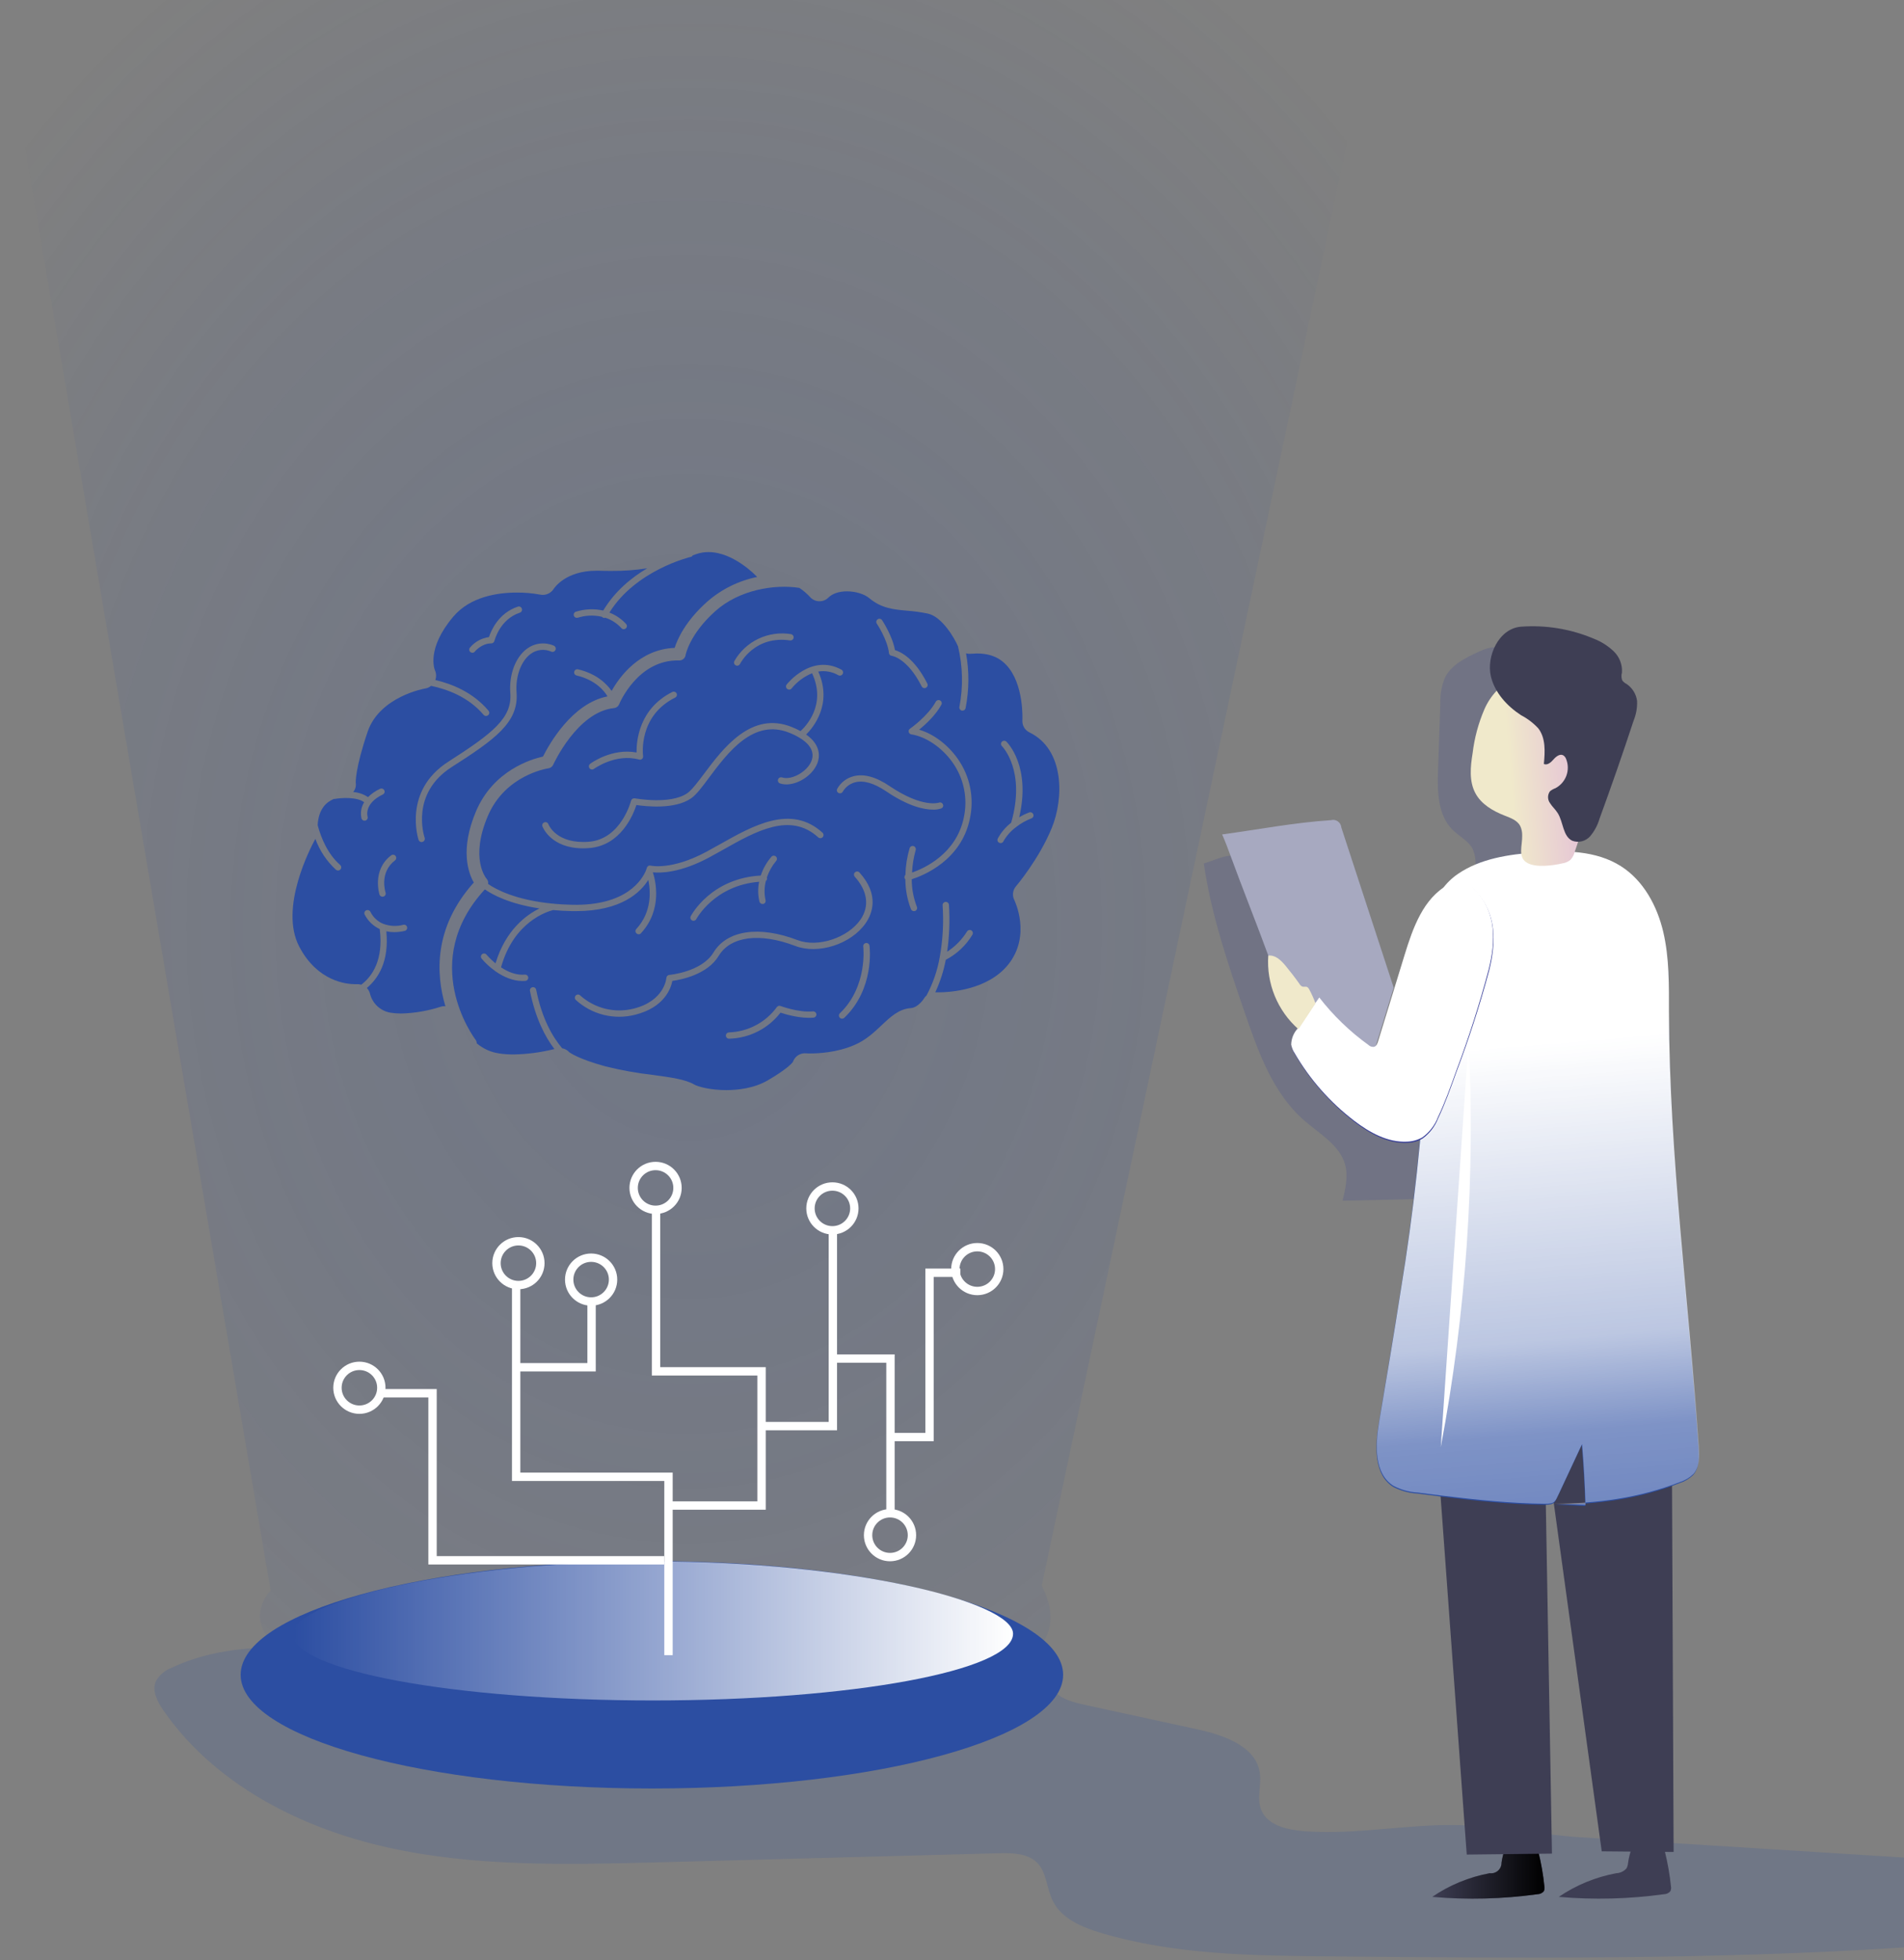 <svg width="683" height="703" viewBox="0 0 683 703" fill="none" xmlns="http://www.w3.org/2000/svg">
<rect x="0" y="0" width="683" height="703" fill="#808080" stroke="none"/>
<path opacity="0.18" d="M373.709 568.631L494 0H0L97.082 570.456C97.082 570.456 57.054 610.068 235.5 612C357.913 613.315 387.5 596.5 373.709 568.631Z" fill="url(#paint0_radial)"/>
<path opacity="0.18" d="M468.388 656.79C462.144 656.357 454.726 654.861 452.416 649.113C450.738 644.933 452.597 640.104 451.893 635.707C450.431 626.265 439.061 622.319 429.605 620.246L389.359 611.489C385.19 610.57 380.715 609.489 377.935 606.281C375.968 603.993 375.174 600.876 373.658 598.317C367.36 587.415 351.767 587.289 339.098 588.388C267.938 594.559 196.427 595.642 125.112 591.632C103.672 590.424 81.131 588.947 61.749 598.065C59.308 598.943 57.256 600.653 55.955 602.894C54.403 606.335 56.443 610.264 58.59 613.381C76.746 639.653 107.408 655.51 138.864 662.538C170.321 669.565 202.968 668.736 235.218 667.943L358.246 664.646C363.119 664.502 368.587 664.646 372.016 668.016C375.445 671.385 375.445 677.332 377.701 681.836C380.841 688.125 388.114 691.188 394.936 693.225C421.267 701.081 449.24 701.387 476.762 701.64C545.594 702.27 614.516 702.883 683.222 698.414C693.437 697.747 706.304 694.684 707.838 684.701C708.777 678.557 704.229 672.61 698.688 669.745C693.148 666.88 686.579 666.43 680.28 666.033L566.709 658.916C552.271 658.015 537.689 654.916 523.504 654.591C505.132 654.087 487.049 658.087 468.388 656.79Z" fill="#2C4EA2"/>
<path d="M553.995 676.485C554.116 677.091 554.046 677.721 553.796 678.287C553.512 678.617 553.161 678.883 552.766 679.066C552.37 679.25 551.94 679.346 551.504 679.35C538.995 681.082 526.33 681.402 513.75 680.305C519.966 676.074 526.998 673.184 534.395 671.818C534.928 671.888 535.47 671.842 535.984 671.684C536.498 671.526 536.971 671.259 537.372 670.902C537.773 670.544 538.092 670.104 538.307 669.612C538.522 669.121 538.628 668.588 538.619 668.052C538.893 666.156 539.371 664.295 540.044 662.502C540.161 662.073 540.415 661.693 540.766 661.421C541.141 661.259 541.553 661.203 541.957 661.258L548.49 661.601C551.089 661.763 551.197 661.601 551.847 664.177C552.856 668.223 553.574 672.336 553.995 676.485Z" fill="#3E3E54"/>
<path d="M599.401 676.485C599.525 677.093 599.449 677.725 599.185 678.286C598.901 678.617 598.55 678.883 598.154 679.066C597.759 679.25 597.329 679.346 596.893 679.35C584.39 681.082 571.731 681.402 559.156 680.305C565.373 676.074 572.404 673.184 579.802 671.818C580.511 671.791 581.206 671.617 581.843 671.307C582.48 670.996 583.045 670.557 583.502 670.016C583.797 669.405 583.974 668.745 584.025 668.07C584.291 666.172 584.769 664.311 585.451 662.52C585.562 662.088 585.816 661.707 586.173 661.438C586.541 661.276 586.947 661.219 587.346 661.276L593.879 661.619C596.496 661.781 596.586 661.619 597.254 664.195C598.253 668.237 598.971 672.344 599.401 676.485Z" fill="#3E3E54"/>
<path d="M553.995 676.485C554.116 677.091 554.046 677.721 553.796 678.287C553.512 678.617 553.161 678.883 552.766 679.066C552.37 679.25 551.94 679.346 551.504 679.35C538.995 681.082 526.33 681.402 513.75 680.305C519.966 676.074 526.998 673.184 534.395 671.818C534.928 671.888 535.47 671.842 535.984 671.684C536.498 671.526 536.971 671.259 537.372 670.902C537.773 670.544 538.092 670.104 538.307 669.612C538.522 669.121 538.628 668.588 538.619 668.052C538.893 666.156 539.371 664.295 540.044 662.502C540.161 662.073 540.415 661.693 540.766 661.421C541.141 661.259 541.553 661.203 541.957 661.258L548.49 661.601C551.089 661.763 551.197 661.601 551.847 664.177C552.856 668.223 553.574 672.336 553.995 676.485Z" fill="url(#paint1_linear)"/>
<path d="M599.401 676.485C599.525 677.093 599.449 677.725 599.185 678.286C598.901 678.617 598.55 678.883 598.154 679.066C597.759 679.25 597.329 679.346 596.893 679.35C584.39 681.082 571.731 681.402 559.156 680.305C565.373 676.074 572.404 673.184 579.802 671.818C580.511 671.791 581.206 671.617 581.843 671.307C582.48 670.996 583.045 670.557 583.502 670.016C583.797 669.405 583.974 668.745 584.025 668.07C584.291 666.172 584.769 664.311 585.451 662.52C585.562 662.088 585.816 661.707 586.173 661.438C586.541 661.276 586.947 661.219 587.346 661.276L593.879 661.619C596.496 661.781 596.586 661.619 597.254 664.195C598.253 668.237 598.971 672.344 599.401 676.485Z" fill="url(#paint2_linear)"/>
<path d="M510.88 455.983L526.148 665.132L556.72 664.79L554.085 515.23L574.569 663.961L600.358 664.195L599.383 440.756C599.383 440.756 570.959 388.158 510.88 455.983Z" fill="#3E3E54"/>
<path opacity="0.18" d="M431.833 309.684C434.486 328.136 440.586 345.921 446.65 363.562C451.469 377.545 456.72 392.212 467.91 401.907C473.414 406.7 480.543 410.646 482.528 417.674C483.683 421.89 482.636 426.377 481.607 430.629L519.128 429.782C520.304 429.866 521.481 429.636 522.539 429.116C523.675 428.261 524.479 427.038 524.812 425.656C527.718 417.385 527.538 408.412 527.989 399.654C529.072 378.031 534.684 355.759 549.357 339.902C551.37 338.064 553.017 335.864 554.211 333.415C554.973 330.938 555.206 328.33 554.897 325.757C553.766 302.008 553.513 278.246 554.139 254.473C554.268 253.07 554.121 251.656 553.706 250.31C553.217 249.266 552.559 248.31 551.757 247.481L540.929 234.868C540.316 234.057 539.565 233.362 538.709 232.814C536.236 231.372 533.096 232.543 530.479 233.733C525.697 235.913 520.553 238.436 518.279 243.157C517.111 246.075 516.564 249.205 516.673 252.346L515.861 276.168C515.59 283.772 515.699 292.295 521.095 297.647C523.495 299.989 526.78 301.557 528.314 304.53C529.294 306.914 529.563 309.53 529.09 312.062C528.585 316.57 527.574 321.007 526.076 325.289C524.465 329.683 522.597 333.979 520.481 338.154L498.824 383.203C498.301 384.248 497.471 385.491 496.316 385.275C495.637 385.054 495.073 384.575 494.746 383.941C480.019 362.318 471.988 336.352 455.331 316.135C452.732 312.981 449.104 308.639 445.026 307.323C440.496 305.81 436.417 308.35 431.833 309.684Z" fill="#313896"/>
<path d="M454.97 342.731C451.072 332.046 445.459 317.991 441.561 307.305C440.568 304.602 439.575 301.9 438.402 299.269C451.595 297.467 464.12 295.034 477.402 294.151C477.824 294.033 478.266 294.009 478.698 294.081C479.129 294.154 479.539 294.321 479.898 294.571C480.257 294.821 480.556 295.147 480.774 295.527C480.991 295.906 481.122 296.328 481.156 296.764L499.943 354.21L489.296 388.879L454.97 342.731Z" fill="#A7A9C0"/>
<path d="M557.532 539.61C572.98 539.61 588.212 537.538 602.56 531.88C604.346 531.309 605.976 530.335 607.324 529.033C609.616 526.492 609.526 522.654 609.291 519.248C605.772 467.263 598.734 415.457 598.571 363.363C598.571 353.741 598.734 344.011 596.55 334.641C594.366 325.271 589.457 316.135 581.318 310.981C572.457 305.359 561.25 305.269 550.782 306.044C541.055 306.783 530.93 308.278 522.899 313.774C504.491 326.388 512.414 359.669 511.584 378.644C510.07 406.991 506.997 435.234 502.38 463.244C499.925 479.029 497.236 494.778 494.601 510.527C493.23 518.69 492.797 528.907 499.781 533.267C502.443 534.659 505.372 535.47 508.371 535.646C520.499 537.214 532.663 538.727 544.881 539.376C547.931 539.538 550.981 539.646 554.031 539.682C557.785 539.682 557.64 539.015 559.265 535.682C561.984 529.88 564.697 524.071 567.404 518.257C568.017 525.465 568.439 532.751 568.667 540.115" fill="#2C4EA2"/>
<path d="M557.55 539.268C573.016 539.268 588.23 537.195 602.668 531.519C604.449 530.949 606.073 529.974 607.414 528.672C609.706 526.132 609.634 522.312 609.4 518.888C605.88 466.902 598.842 415.097 598.68 363.003C598.68 353.381 598.842 343.65 596.658 334.298C594.475 324.946 589.548 315.774 581.426 310.639C572.565 305.017 561.358 304.909 550.873 305.702C541.145 306.44 531.021 307.936 523.008 313.414C504.6 325.937 512.522 359.309 511.692 378.283C510.172 406.631 507.093 434.874 502.47 462.884C500.034 478.669 497.345 494.418 494.692 510.185C493.338 518.347 492.887 528.546 499.889 532.907C502.543 534.304 505.466 535.116 508.462 535.285C520.607 536.853 532.753 538.367 544.989 539.015C548.039 539.178 551.089 539.286 554.139 539.322C557.893 539.322 557.748 538.673 559.373 535.339C562.08 529.513 564.793 523.699 567.512 517.897C568.126 525.177 568.541 532.462 568.757 539.754" fill="url(#paint3_linear)"/>
<path d="M522.412 384.554C520.409 390.158 518.406 395.762 515.861 401.132C514.737 404.021 512.8 406.524 510.284 408.34C508.631 409.278 506.772 409.798 504.87 409.853C497.94 410.232 491.425 406.592 485.921 402.393C477.294 395.803 470.047 387.588 464.589 378.211C463.942 377.258 463.511 376.176 463.325 375.04C463.361 372.966 464.135 370.973 465.509 369.418L473.378 358.138C478.417 364.624 484.354 370.364 491.01 375.184C491.283 375.445 491.611 375.641 491.971 375.756C492.33 375.872 492.711 375.904 493.085 375.851C493.843 375.616 494.186 374.752 494.421 374.049L503.95 343.002C506.964 333.253 510.717 322.532 519.705 317.666C520.805 317.016 522.04 316.627 523.314 316.531C524.452 316.613 525.56 316.923 526.575 317.443C527.589 317.964 528.487 318.683 529.216 319.558C537.012 327.523 536.651 338.082 534.197 348.029C530.882 360.393 526.949 372.583 522.412 384.554Z" fill="#313896"/>
<path d="M522.358 384.14C520.355 389.744 518.351 395.348 515.807 400.717C514.683 403.607 512.746 406.11 510.23 407.925C508.547 408.875 506.658 409.4 504.726 409.457C497.814 409.817 491.299 406.177 485.794 401.979C477.164 395.393 469.916 387.176 464.462 377.797C463.821 376.846 463.385 375.772 463.181 374.643C463.219 372.562 464 370.562 465.383 369.003L473.251 357.741C478.282 364.231 484.22 369.965 490.884 374.77C491.151 375.033 491.476 375.23 491.833 375.345C492.191 375.461 492.57 375.492 492.941 375.436C493.717 375.202 494.06 374.337 494.294 373.634L503.823 342.587C506.819 332.821 510.573 322.099 519.579 317.252C520.671 316.585 521.91 316.196 523.188 316.117C524.325 316.191 525.435 316.496 526.45 317.014C527.464 317.531 528.363 318.25 529.089 319.126C536.886 327.091 536.525 337.65 534.052 347.596C530.771 359.966 526.868 372.162 522.358 384.14Z" fill="url(#paint4_linear)"/>
<path d="M546.036 299.629C546.07 298.455 545.829 297.289 545.332 296.223C544.267 294.187 541.867 293.34 539.737 292.511C535.55 290.872 531.381 288.457 529.27 284.511C526.942 280.204 527.465 274.961 528.259 270.095C528.905 264.696 530.321 259.417 532.464 254.419C534.641 249.383 538.544 245.288 543.473 242.868C549.573 240.165 556.774 241.175 562.91 243.751C565.256 244.619 567.386 245.984 569.154 247.752C572.764 251.662 573.07 257.482 572.89 262.78C572.409 277.408 569.688 291.877 564.823 305.684C564.558 306.701 564.044 307.636 563.325 308.404C562.541 309.043 561.6 309.459 560.6 309.612C557.225 310.405 550.981 311.306 547.786 309.432C544.339 307.431 546.144 303.251 546.036 299.629Z" fill="url(#paint5_linear)"/>
<path d="M534.81 242.58C536.2 248.436 540.604 253.229 545.639 256.509C547.941 257.711 550.023 259.295 551.793 261.194C554.518 264.69 554.229 269.591 553.814 274.006C555.059 274.564 556.377 273.411 557.279 272.366C558.182 271.321 559.589 270.222 560.78 270.906C561.233 271.207 561.581 271.642 561.773 272.15C562.565 274.067 562.611 276.21 561.904 278.16C561.196 280.11 559.785 281.725 557.947 282.691C557.24 282.945 556.581 283.317 555.998 283.79C555.554 284.404 555.316 285.142 555.316 285.898C555.316 286.655 555.554 287.393 555.998 288.007C556.792 289.304 557.983 290.313 558.777 291.611C560.835 294.854 560.582 299.863 563.975 301.521C565.085 301.938 566.296 302.007 567.446 301.721C568.597 301.435 569.633 300.806 570.418 299.917C571.94 298.108 573.071 296.004 573.738 293.737C578.021 282.048 582.106 270.3 585.992 258.491C586.907 256.258 587.338 253.857 587.256 251.446C587.102 250.205 586.683 249.013 586.026 247.949C585.368 246.886 584.489 245.976 583.448 245.283C582.841 244.977 582.316 244.533 581.914 243.986C581.594 243.093 581.563 242.122 581.823 241.211C581.917 239.801 581.701 238.389 581.189 237.072C580.678 235.755 579.884 234.566 578.864 233.588C576.808 231.628 574.385 230.091 571.735 229.066C563.503 225.578 554.557 224.102 545.639 224.759C537.626 225.354 533.114 235.408 534.81 242.58Z" fill="#3E3E54"/>
<path d="M526.816 373.004C529.282 421.879 525.932 470.873 516.835 518.96L526.816 373.004Z" fill="white"/>
<path d="M519.561 467.749C520.111 472.059 519.86 476.432 518.821 480.651C517.764 484.894 515.198 488.608 511.602 491.102C509.472 492.472 506.494 493.192 504.383 491.661C503.093 490.436 502.259 488.809 502.019 487.048C501.135 483.619 500.74 480.082 500.846 476.543C501.008 473.858 502.073 466.758 505.321 466.037C506.191 466.105 507.05 466.268 507.884 466.524C509.165 466.686 510.465 466.794 511.746 466.938L519.561 467.749Z" fill="url(#paint6_linear)"/>
<path d="M465.78 369.13C462.066 365.855 459.158 361.77 457.28 357.192C455.402 352.614 454.606 347.666 454.952 342.731C457.424 342.389 459.536 344.407 461.124 346.335C462.712 348.263 464.553 350.606 466.123 352.84C466.352 353.278 466.72 353.626 467.17 353.831C467.765 354.029 468.487 353.723 468.974 354.029C469.263 354.225 469.489 354.501 469.624 354.822C470.514 356.442 471.274 358.129 471.898 359.868" fill="url(#paint7_linear)"/>
<g clip-path="url(#clip0)">
<path d="M377.309 296.896C381.605 286.396 381.959 268.829 369.291 262.678C368.483 262.288 367.809 261.668 367.357 260.896C366.905 260.124 366.694 259.235 366.751 258.343C366.751 258.23 367.429 245.284 360.955 238.474C357.941 235.271 353.826 233.973 348.196 234.476C347.638 234.526 347.076 234.473 346.538 234.318C347.705 240.81 347.651 247.461 346.38 253.933C346.336 254.194 346.201 254.431 345.998 254.601C345.795 254.772 345.537 254.864 345.272 254.863C345.204 254.863 345.129 254.863 345.046 254.863C344.747 254.8 344.486 254.621 344.319 254.367C344.152 254.112 344.094 253.802 344.156 253.505C345.543 246.329 345.373 238.941 343.659 231.836V231.791C343.659 231.791 343.614 231.746 343.614 231.723C342.476 229.053 337.999 221.162 332.821 220.06C330.336 219.544 327.818 219.196 325.285 219.017C320.582 218.589 316.158 218.162 311.87 214.562C310.091 213.061 306.941 212.079 303.828 212.079C300.987 212.079 298.628 212.874 297.196 214.291C296.754 214.74 296.222 215.092 295.634 215.323C295.047 215.555 294.417 215.661 293.786 215.636C293.155 215.61 292.536 215.454 291.969 215.176C291.403 214.897 290.901 214.504 290.496 214.021C289.372 212.816 288.107 211.749 286.728 210.841C277.76 209.461 265.159 211.516 256.582 219.197C247.289 227.515 245.933 234.903 245.933 234.948C245.853 235.486 245.58 235.977 245.164 236.33C244.748 236.683 244.218 236.874 243.672 236.869C228.757 236.418 222.17 252.402 222.102 252.56C221.949 252.939 221.694 253.269 221.366 253.515C221.038 253.76 220.649 253.913 220.241 253.955C207.067 255.313 198.528 274.072 198.46 274.252C198.3 274.601 198.053 274.904 197.744 275.134C197.434 275.363 197.071 275.511 196.689 275.565C196.079 275.655 181.202 278.025 174.984 292.689C168.51 307.952 174.328 314.913 174.577 315.191C174.796 315.44 174.956 315.736 175.045 316.055C175.134 316.374 175.149 316.71 175.09 317.036C177.833 318.933 184.887 322.796 198.227 324.086C198.442 324.041 198.666 324.065 198.867 324.154C200.877 324.334 203.032 324.446 205.334 324.491C224.929 324.919 230.43 315.266 231.711 312.198C231.841 311.896 231.949 311.585 232.036 311.268C232.112 310.977 232.298 310.727 232.556 310.57C232.824 310.422 233.14 310.382 233.437 310.458C233.505 310.458 240.823 312.22 253.311 305.53C254.947 304.652 256.582 303.722 258.263 302.792C270.231 296.041 283.804 288.398 295.048 298.637C295.268 298.842 295.399 299.125 295.412 299.425C295.424 299.726 295.318 300.019 295.116 300.242C295.016 300.353 294.894 300.443 294.758 300.507C294.622 300.57 294.474 300.606 294.324 300.613C294.174 300.619 294.024 300.595 293.883 300.543C293.742 300.491 293.613 300.412 293.503 300.309C283.487 291.181 271.225 298.059 259.37 304.765C257.69 305.71 256.032 306.632 254.396 307.517C244.026 313.075 236.957 313.15 234.191 312.85C235.118 315.678 237.778 326.187 229.94 334.685C229.841 334.799 229.72 334.891 229.584 334.957C229.448 335.022 229.3 335.059 229.149 335.066C228.998 335.072 228.847 335.047 228.706 334.994C228.564 334.94 228.436 334.858 228.328 334.752C228.216 334.655 228.125 334.536 228.061 334.402C227.996 334.269 227.96 334.123 227.953 333.976C227.947 333.828 227.971 333.68 228.024 333.541C228.076 333.403 228.157 333.277 228.26 333.17C233.942 327.019 233.369 319.451 232.556 315.566C229.805 319.999 222.924 326.772 206.577 326.772C206.17 326.772 205.756 326.772 205.326 326.772C202.877 326.727 200.563 326.592 198.423 326.389C196.312 326.907 184.277 330.567 179.732 346.934C182.144 348.539 185.166 349.851 188.346 349.536C188.634 349.531 188.913 349.635 189.127 349.826C189.341 350.017 189.474 350.282 189.5 350.567C189.525 350.852 189.442 351.136 189.266 351.363C189.089 351.589 188.834 351.74 188.55 351.786C188.158 351.824 187.796 351.824 187.412 351.824C183.779 351.824 180.463 350.226 177.916 348.464C177.769 348.416 177.641 348.321 177.554 348.194C177.554 348.194 177.509 348.194 177.486 348.149C175.749 346.905 174.172 345.454 172.791 343.828C172.692 343.715 172.617 343.582 172.57 343.439C172.523 343.296 172.505 343.145 172.518 342.995C172.531 342.845 172.574 342.699 172.644 342.566C172.715 342.433 172.811 342.315 172.928 342.22C173.045 342.125 173.18 342.054 173.325 342.011C173.47 341.969 173.622 341.955 173.773 341.973C173.923 341.99 174.068 342.037 174.2 342.11C174.332 342.184 174.447 342.284 174.539 342.403C175.517 343.529 176.594 344.566 177.758 345.501C181.33 333.635 188.663 328.189 193.524 325.812C182.709 324.169 176.672 320.891 173.929 318.971C150.091 344.893 169.709 371.716 170.568 372.871C170.861 373.255 171.022 373.723 171.027 374.206C172.237 375.21 173.581 376.041 175.022 376.674C177.283 377.694 180.403 378.174 184.239 378.174C189.179 378.084 194.092 377.432 198.882 376.231C195.551 371.888 192.1 365.288 190.125 355.484C190.083 355.335 190.072 355.178 190.093 355.024C190.114 354.87 190.167 354.722 190.248 354.589C190.329 354.456 190.437 354.341 190.564 354.251C190.692 354.162 190.837 354.099 190.99 354.068C191.143 354.036 191.301 354.036 191.454 354.068C191.607 354.1 191.751 354.163 191.879 354.253C192.006 354.343 192.114 354.458 192.194 354.591C192.275 354.724 192.327 354.873 192.348 355.027C194.413 365.363 198.227 371.918 201.656 375.954C202.658 376.141 203.569 376.652 204.248 377.409C204.294 377.409 207.263 379.757 217.189 382.449C222.785 383.84 228.467 384.865 234.198 385.517C240.695 386.402 245.82 387.1 248.978 388.93C250.432 389.785 255.007 390.963 260.516 390.963C264.578 390.963 270.464 390.355 275.461 387.437C282.108 383.552 283.992 381.437 284.422 380.882C284.668 380.151 285.09 379.492 285.65 378.961C286.11 378.54 286.651 378.216 287.241 378.01C287.83 377.803 288.456 377.719 289.079 377.761C289.623 377.814 290.169 377.832 290.715 377.814C293.398 377.814 300.301 377.521 306.609 374.739C310.679 372.976 313.626 370.171 316.241 367.71C319.421 364.71 322.436 361.852 326.687 361.56C329.415 361.357 331.412 358.17 331.435 358.132C331.665 357.723 331.972 357.361 332.339 357.067C334.682 352.699 336.301 347.983 337.132 343.101C338.215 337.016 338.549 330.822 338.127 324.657C338.113 324.357 338.216 324.064 338.416 323.839C338.616 323.615 338.897 323.478 339.197 323.456C339.347 323.446 339.497 323.466 339.639 323.514C339.781 323.562 339.912 323.638 340.024 323.737C340.137 323.837 340.228 323.957 340.293 324.092C340.358 324.226 340.395 324.372 340.403 324.521C340.775 330.134 340.561 335.77 339.762 341.338C342.649 339.463 345.086 336.979 346.9 334.062C347.055 333.809 347.306 333.627 347.597 333.557C347.887 333.488 348.193 333.536 348.448 333.691C348.703 333.846 348.886 334.096 348.956 334.385C349.026 334.674 348.977 334.979 348.821 335.232C346.53 339.052 343.223 342.167 339.265 344.233C338.501 348.262 337.235 352.18 335.497 355.897H335.587C335.632 355.897 335.994 355.897 336.567 355.897C340.584 355.897 354.3 355.147 361.701 345.891C370.037 335.442 363.925 322.946 363.857 322.811C363.455 322.02 363.297 321.127 363.403 320.247C363.509 319.366 363.874 318.536 364.452 317.861C364.497 317.823 372.742 308.11 377.309 296.896ZM314.839 222.115C314.961 222.029 315.098 221.968 315.243 221.936C315.389 221.905 315.539 221.902 315.685 221.93C315.832 221.957 315.971 222.013 316.095 222.095C316.219 222.177 316.325 222.283 316.407 222.407C316.565 222.655 320.175 228.123 321.034 233.163C323.062 233.756 328.081 236.081 332.64 245.164C332.709 245.295 332.75 245.438 332.762 245.585C332.774 245.731 332.756 245.879 332.71 246.019C332.663 246.159 332.589 246.288 332.492 246.399C332.395 246.51 332.276 246.6 332.143 246.664C331.991 246.751 331.82 246.797 331.646 246.799C331.433 246.8 331.224 246.742 331.043 246.63C330.861 246.519 330.715 246.359 330.621 246.169C325.466 235.931 319.949 235.233 319.904 235.203C319.643 235.185 319.397 235.076 319.21 234.895C319.022 234.713 318.905 234.472 318.879 234.213C318.404 229.51 314.568 223.712 314.523 223.66C314.441 223.538 314.384 223.401 314.356 223.257C314.327 223.113 314.328 222.965 314.357 222.822C314.387 222.678 314.445 222.542 314.527 222.42C314.61 222.299 314.716 222.195 314.839 222.115ZM263.41 237.116C265.401 233.617 268.425 230.813 272.072 229.082C275.718 227.351 279.811 226.778 283.796 227.44C284.081 227.502 284.331 227.668 284.496 227.907C284.661 228.145 284.729 228.437 284.686 228.723C284.643 229.01 284.492 229.269 284.264 229.449C284.035 229.628 283.747 229.715 283.457 229.69C270.856 227.815 265.656 237.694 265.452 238.121C265.356 238.31 265.209 238.469 265.029 238.581C264.848 238.693 264.64 238.755 264.427 238.759C264.252 238.757 264.08 238.708 263.93 238.616C263.797 238.553 263.677 238.464 263.579 238.354C263.481 238.245 263.405 238.117 263.357 237.978C263.308 237.839 263.288 237.692 263.297 237.545C263.306 237.399 263.345 237.255 263.41 237.124V237.116ZM211.702 273.929C212.041 273.674 219.487 268.236 228.343 269.879C228.282 265.656 229.255 254.128 241.2 248.165C241.47 248.04 241.779 248.025 242.061 248.123C242.342 248.221 242.574 248.424 242.707 248.69C242.837 248.957 242.856 249.265 242.758 249.546C242.661 249.828 242.455 250.059 242.187 250.19C228.968 256.768 230.604 270.577 230.694 271.192C230.712 271.376 230.687 271.562 230.62 271.736C230.554 271.909 230.447 272.064 230.31 272.189C230.168 272.312 229.998 272.397 229.815 272.436C229.632 272.476 229.442 272.468 229.262 272.414C220.791 270.089 213.141 275.715 213.051 275.76C212.856 275.913 212.613 275.993 212.365 275.985C212.128 275.982 211.898 275.906 211.707 275.767C211.515 275.628 211.372 275.433 211.298 275.209C211.223 274.985 211.22 274.744 211.29 274.518C211.36 274.293 211.499 274.095 211.687 273.952L211.702 273.929ZM289.177 263.428C294.747 267.359 293.971 271.739 293.225 273.682C291.25 278.842 284.301 282.57 279.712 280.943C279.449 280.826 279.24 280.616 279.125 280.353C279.011 280.09 279.001 279.795 279.096 279.524C279.19 279.254 279.384 279.03 279.638 278.895C279.891 278.76 280.187 278.725 280.465 278.797C283.826 279.99 289.599 276.802 291.092 272.894C292.275 269.819 290.73 266.954 286.781 264.584C285.638 263.895 284.438 263.305 283.193 262.821C270.298 257.57 261.096 269.887 254.396 278.842C251.834 282.293 249.792 285.03 247.885 286.343C242.021 290.386 231.644 289.216 228.29 288.713C227.182 292.171 222.683 303.25 211.423 304.15C210.624 304.217 209.878 304.247 209.162 304.247C197.692 304.247 194.715 296.746 194.579 296.379C194.477 296.096 194.492 295.785 194.621 295.514C194.75 295.242 194.981 295.033 195.265 294.931C195.403 294.877 195.55 294.852 195.698 294.855C195.846 294.859 195.992 294.893 196.127 294.953C196.262 295.014 196.383 295.101 196.484 295.21C196.584 295.318 196.662 295.445 196.712 295.584C196.825 295.884 199.666 302.792 211.227 301.892C222.788 300.992 226.345 287.318 226.368 287.183C226.438 286.9 226.613 286.654 226.858 286.494C227.102 286.334 227.398 286.272 227.687 286.321C227.823 286.321 240.446 288.691 246.528 284.49C248.118 283.403 250.161 280.673 252.557 277.507C259.303 268.506 269.477 254.863 284.03 260.743C285.104 261.168 286.151 261.656 287.165 262.206C288.733 260.803 296.661 252.942 291.303 241.459C288.447 242.631 285.931 244.495 283.985 246.882C283.882 247.025 283.746 247.141 283.589 247.221C283.431 247.3 283.257 247.341 283.08 247.339C282.832 247.328 282.593 247.241 282.395 247.092C282.276 247.001 282.177 246.888 282.103 246.758C282.028 246.629 281.98 246.487 281.962 246.339C281.943 246.191 281.953 246.041 281.993 245.898C282.032 245.754 282.099 245.619 282.191 245.502C282.259 245.397 291.001 234.251 301.839 240.169C302.105 240.316 302.301 240.562 302.384 240.853C302.468 241.145 302.431 241.457 302.283 241.721C302.135 241.986 301.888 242.181 301.595 242.264C301.303 242.347 300.989 242.311 300.723 242.164C298.55 240.909 296.005 240.445 293.526 240.851C298.764 252.492 291.657 261.006 289.177 263.428ZM247.764 328.624C248.058 328.062 255.075 315.003 272.899 314.006C273.72 311.527 275.023 309.233 276.735 307.255C276.835 307.144 276.957 307.054 277.093 306.99C277.229 306.926 277.377 306.89 277.527 306.884C277.677 306.878 277.827 306.901 277.968 306.954C278.109 307.006 278.238 307.085 278.347 307.187C278.563 307.391 278.69 307.67 278.703 307.965C278.715 308.26 278.612 308.549 278.415 308.77C276.949 310.52 275.824 312.527 275.099 314.688C275.143 314.798 275.166 314.915 275.167 315.033C275.173 315.206 275.137 315.378 275.062 315.535C274.987 315.692 274.876 315.828 274.737 315.933C274.141 318.196 274.102 320.568 274.624 322.849C274.659 322.993 274.665 323.143 274.641 323.289C274.617 323.436 274.565 323.576 274.486 323.702C274.408 323.829 274.305 323.938 274.184 324.025C274.063 324.111 273.926 324.173 273.78 324.206C273.698 324.218 273.614 324.218 273.532 324.206C273.272 324.21 273.02 324.124 272.818 323.962C272.616 323.801 272.476 323.574 272.424 323.321C271.861 321.001 271.823 318.585 272.311 316.248C256.273 317.516 249.852 329.494 249.784 329.629C249.686 329.815 249.538 329.969 249.357 330.076C249.176 330.184 248.969 330.239 248.759 330.237C248.577 330.236 248.398 330.189 248.239 330.102C247.982 329.966 247.788 329.736 247.699 329.459C247.611 329.183 247.634 328.884 247.764 328.624ZM291.815 364.973C287.18 365.37 281.957 363.84 279.983 363.18C277.821 365.986 275.06 368.279 271.9 369.894C268.739 371.509 265.258 372.405 261.707 372.518H261.338C261.059 372.475 260.807 372.33 260.63 372.112C260.452 371.895 260.362 371.619 260.377 371.339C260.392 371.059 260.511 370.795 260.711 370.597C260.91 370.399 261.177 370.282 261.458 370.268C264.837 370.157 268.146 369.279 271.132 367.701C274.118 366.123 276.702 363.886 278.687 361.162C278.837 360.967 279.047 360.826 279.285 360.761C279.523 360.696 279.776 360.711 280.005 360.802C280.073 360.802 286.389 363.217 291.612 362.722C291.915 362.703 292.214 362.801 292.447 362.995C292.68 363.189 292.829 363.465 292.863 363.765C292.878 364.062 292.777 364.353 292.582 364.578C292.387 364.803 292.112 364.944 291.815 364.973ZM302.871 365.033C302.657 365.235 302.375 365.35 302.08 365.355C301.852 365.357 301.628 365.291 301.438 365.166C301.248 365.04 301.101 364.86 301.015 364.65C300.929 364.44 300.908 364.209 300.955 363.987C301.003 363.765 301.116 363.562 301.281 363.405C311.342 353.759 309.684 339.613 309.662 339.47C309.643 339.324 309.653 339.174 309.692 339.032C309.731 338.889 309.798 338.755 309.889 338.638C309.98 338.521 310.093 338.423 310.222 338.349C310.351 338.276 310.494 338.229 310.641 338.21C310.789 338.189 310.939 338.198 311.082 338.235C311.226 338.273 311.361 338.338 311.479 338.429C311.597 338.519 311.696 338.631 311.769 338.76C311.843 338.889 311.89 339.031 311.908 339.178C311.998 339.815 313.762 354.577 302.871 365.033ZM310.528 331.092C305.351 338.593 293.541 342.433 285.251 339.253C272.582 334.415 262.069 335.765 257.818 342.801C253.733 349.596 244.199 351.381 241.177 351.801C240.703 354.374 238.381 361.312 227.823 363.938C224.112 364.887 220.222 364.898 216.506 363.969C212.79 363.041 209.366 361.201 206.547 358.62C206.44 358.516 206.355 358.391 206.297 358.254C206.239 358.117 206.209 357.97 206.209 357.821C206.209 357.672 206.239 357.525 206.297 357.387C206.355 357.25 206.44 357.126 206.547 357.022C206.649 356.914 206.772 356.828 206.909 356.769C207.046 356.711 207.193 356.68 207.342 356.68C207.491 356.68 207.638 356.711 207.775 356.769C207.912 356.828 208.035 356.914 208.137 357.022C210.692 359.314 213.776 360.944 217.114 361.769C220.453 362.593 223.945 362.585 227.28 361.747C238.449 358.965 239.044 350.804 239.044 350.714C239.063 350.442 239.178 350.186 239.368 349.991C239.559 349.796 239.812 349.675 240.085 349.649C240.198 349.649 251.691 348.591 255.911 341.653C260.75 333.605 272.311 331.902 286.057 337.153C293.3 339.935 304.085 336.403 308.667 329.832C311.975 324.994 311.229 319.504 306.526 314.328C306.368 314.099 306.298 313.819 306.332 313.543C306.366 313.266 306.501 313.012 306.71 312.827C306.92 312.642 307.19 312.541 307.47 312.541C307.75 312.541 308.02 312.643 308.23 312.828C315.616 320.944 312.842 327.762 310.528 331.092ZM306.707 280.582C304.866 281.075 303.293 282.268 302.329 283.905C302.193 284.168 301.959 284.368 301.677 284.46C301.395 284.553 301.088 284.531 300.821 284.4C300.688 284.336 300.57 284.245 300.472 284.135C300.375 284.024 300.301 283.895 300.255 283.755C300.208 283.615 300.19 283.467 300.202 283.32C300.214 283.174 300.256 283.031 300.324 282.9C300.938 281.795 301.772 280.826 302.775 280.052C303.778 279.278 304.929 278.716 306.157 278.4C309.88 277.425 314.244 278.617 319.143 281.948C330.975 289.921 336.725 287.866 336.793 287.866C337.07 287.758 337.379 287.763 337.651 287.881C337.924 287.999 338.138 288.22 338.248 288.496C338.306 288.631 338.336 288.776 338.337 288.923C338.337 289.07 338.307 289.216 338.25 289.351C338.192 289.486 338.107 289.609 338.001 289.71C337.894 289.812 337.768 289.891 337.63 289.943C336.691 290.269 335.699 290.414 334.706 290.371C331.593 290.371 326.008 289.313 317.876 283.793C313.52 280.875 309.775 279.757 306.707 280.582ZM347.902 293.664C344.812 308.583 331.239 314.006 327.056 315.341C327.056 318.715 327.679 322.061 328.895 325.212C328.954 325.351 328.984 325.501 328.984 325.653C328.984 325.804 328.953 325.954 328.895 326.094C328.836 326.233 328.749 326.36 328.641 326.466C328.532 326.572 328.403 326.656 328.262 326.712C328.131 326.756 327.993 326.779 327.855 326.779C327.627 326.784 327.402 326.72 327.211 326.596C327.02 326.471 326.871 326.292 326.785 326.082C325.463 322.663 324.778 319.034 324.765 315.371C324.61 315.234 324.507 315.049 324.471 314.846C324.426 314.657 324.432 314.46 324.488 314.275C324.543 314.089 324.647 313.922 324.787 313.788C324.865 310.541 325.372 307.318 326.295 304.202C326.339 304.06 326.41 303.927 326.506 303.812C326.601 303.698 326.718 303.603 326.851 303.533C326.983 303.463 327.128 303.42 327.277 303.406C327.426 303.393 327.576 303.408 327.719 303.452C328.008 303.544 328.248 303.744 328.389 304.011C328.53 304.278 328.56 304.589 328.473 304.877C327.729 307.506 327.294 310.212 327.177 312.94C331.653 311.388 343.048 306.19 345.731 293.236C346.477 289.825 346.499 286.296 345.795 282.876C345.092 279.456 343.679 276.22 341.647 273.374C337.916 268.124 332.151 264.171 326.905 263.383C326.68 263.344 326.472 263.24 326.306 263.084C326.14 262.928 326.023 262.727 325.971 262.506C325.92 262.286 325.938 262.056 326.023 261.847C326.108 261.637 326.256 261.459 326.445 261.336C326.513 261.291 332.821 256.88 335.685 251.66C335.757 251.529 335.855 251.414 335.972 251.321C336.089 251.228 336.223 251.159 336.367 251.117C336.511 251.076 336.661 251.063 336.81 251.08C336.959 251.096 337.103 251.142 337.234 251.214C337.365 251.285 337.481 251.382 337.574 251.499C337.668 251.615 337.737 251.749 337.779 251.892C337.821 252.035 337.834 252.185 337.817 252.333C337.8 252.481 337.755 252.624 337.682 252.755C335.595 256.573 331.962 259.873 329.716 261.703C334.849 263.203 339.951 267.036 343.523 272.077C345.717 275.176 347.24 278.696 347.994 282.412C348.748 286.128 348.716 289.96 347.902 293.664ZM359.96 301.734C359.87 301.928 359.725 302.091 359.543 302.203C359.361 302.315 359.15 302.371 358.935 302.364C358.763 302.37 358.591 302.332 358.438 302.252C358.303 302.19 358.182 302.101 358.083 301.991C357.983 301.881 357.906 301.752 357.858 301.612C357.809 301.472 357.79 301.323 357.8 301.176C357.81 301.028 357.85 300.884 357.918 300.752C359.105 298.542 360.743 296.603 362.726 295.059C368.107 276.307 359.508 267.696 359.418 267.599C359.309 267.495 359.222 267.371 359.163 267.233C359.104 267.095 359.073 266.946 359.073 266.796C359.073 266.646 359.104 266.498 359.163 266.36C359.222 266.222 359.309 266.097 359.418 265.994C359.631 265.783 359.92 265.664 360.22 265.664C360.521 265.664 360.81 265.783 361.023 265.994C361.392 266.361 369.886 274.859 365.613 293.116C366.738 292.437 367.924 291.862 369.155 291.398C369.297 291.339 369.449 291.31 369.602 291.311C369.756 291.312 369.908 291.344 370.049 291.405C370.189 291.466 370.316 291.554 370.422 291.665C370.527 291.776 370.609 291.908 370.662 292.051C370.715 292.189 370.741 292.336 370.736 292.483C370.732 292.631 370.699 292.776 370.638 292.911C370.577 293.046 370.49 293.167 370.381 293.268C370.273 293.369 370.146 293.447 370.007 293.499C367.999 294.265 366.121 295.333 364.437 296.664C362.599 298.024 361.067 299.751 359.938 301.734H359.96Z" fill="#2C4EA2"/>
<path d="M169.965 316.511C168.013 313.098 164.923 304.72 170.764 290.948C176.981 276.307 190.585 272.264 194.783 271.334C196.893 267.134 205.07 252.29 217.92 249.755C216.857 247.925 213.744 243.904 206.818 242.254C206.674 242.22 206.538 242.157 206.418 242.07C206.298 241.983 206.196 241.874 206.119 241.747C206.042 241.621 205.991 241.481 205.969 241.335C205.946 241.189 205.953 241.04 205.989 240.896C206.02 240.751 206.08 240.614 206.166 240.492C206.252 240.37 206.361 240.267 206.488 240.189C206.615 240.11 206.756 240.058 206.903 240.035C207.051 240.013 207.201 240.02 207.346 240.056C214.204 241.661 217.769 245.457 219.404 247.79C222.291 242.637 229.42 232.871 242.014 232.353C242.994 229.255 245.85 222.79 253.62 215.852C258.726 211.362 264.927 208.284 271.602 206.926L271.308 206.633C271.24 206.543 263.161 198 254.163 198C252.643 197.985 251.132 198.239 249.701 198.75C249.287 198.885 248.88 199.043 248.495 199.178C248.424 199.325 248.318 199.452 248.187 199.55C248.056 199.648 247.903 199.713 247.742 199.74C247.531 199.785 228.049 204.466 218.605 219.699C220.883 220.579 222.926 221.971 224.574 223.765C224.676 223.874 224.755 224.003 224.807 224.143C224.859 224.283 224.882 224.432 224.876 224.581C224.87 224.731 224.834 224.877 224.77 225.012C224.707 225.148 224.617 225.269 224.507 225.37C224.302 225.56 224.032 225.665 223.753 225.663C223.598 225.666 223.444 225.635 223.302 225.573C223.16 225.511 223.034 225.419 222.931 225.302C221.367 223.578 219.381 222.286 217.166 221.552C217.051 221.598 216.928 221.621 216.804 221.62C216.615 221.618 216.429 221.571 216.262 221.485C216.131 221.422 216.02 221.326 215.938 221.207C213.053 220.54 210.04 220.659 207.218 221.552C206.941 221.626 206.646 221.593 206.393 221.46C206.14 221.326 205.946 221.103 205.851 220.834C205.756 220.565 205.766 220.27 205.88 220.008C205.993 219.747 206.202 219.537 206.464 219.422C209.674 218.397 213.1 218.242 216.39 218.972C220.565 212.011 226.556 207.128 232.171 203.813C227.999 204.472 223.779 204.785 219.555 204.751C218.048 204.751 216.45 204.751 214.702 204.683H213.948C202.869 204.683 198.83 210.901 198.641 211.164C198.15 211.96 197.426 212.588 196.567 212.964C195.708 213.341 194.755 213.448 193.833 213.271C191.069 212.759 188.263 212.508 185.452 212.521C178.368 212.521 168.646 214.021 162.609 221.155C152.812 232.721 155.909 240.131 156.045 240.454C156.523 241.542 156.563 242.772 156.158 243.889C162.044 245.254 169.648 248.255 175.233 254.885C175.335 254.999 175.412 255.132 175.46 255.277C175.508 255.421 175.526 255.574 175.512 255.726C175.499 255.878 175.455 256.025 175.382 256.159C175.309 256.293 175.21 256.411 175.09 256.505C174.883 256.689 174.613 256.786 174.336 256.775C174.17 256.776 174.007 256.74 173.857 256.67C173.707 256.6 173.574 256.498 173.469 256.37C168.02 249.927 160.341 247.167 154.628 245.974C154.048 246.471 153.341 246.798 152.586 246.919C152.427 246.919 136.239 249.747 131.898 262.378C127.301 275.902 127.61 280.695 127.61 280.74C127.704 281.327 127.671 281.926 127.514 282.499C127.356 283.072 127.078 283.605 126.698 284.063C128.601 284.189 130.436 284.821 132.011 285.893C133.268 284.645 134.738 283.63 136.352 282.893C136.625 282.775 136.933 282.765 137.213 282.865C137.493 282.965 137.724 283.168 137.859 283.433C137.989 283.701 138.006 284.01 137.907 284.291C137.808 284.573 137.601 284.803 137.332 284.933C130.451 288.233 131.838 292.824 131.86 292.869C131.948 293.157 131.918 293.468 131.777 293.735C131.636 294.001 131.395 294.202 131.106 294.294C130.995 294.32 130.882 294.335 130.767 294.339C130.524 294.34 130.286 294.264 130.089 294.12C129.893 293.977 129.747 293.775 129.675 293.544C129.205 291.552 129.549 289.455 130.632 287.716C127.903 285.683 122.176 286.155 120.081 286.538C119.976 286.56 119.868 286.56 119.764 286.538C117.179 287.581 114.247 290.063 113.953 295.959C115.204 300.617 117.586 306.34 122.017 310.21C122.244 310.41 122.383 310.689 122.404 310.99C122.425 311.29 122.327 311.586 122.13 311.815C122.02 311.934 121.886 312.03 121.737 312.096C121.588 312.161 121.427 312.196 121.264 312.198C120.988 312.203 120.719 312.107 120.51 311.928C117.192 308.879 114.661 305.079 113.132 300.849C111.496 303.812 100.026 325.602 107.359 339.523C113.878 351.996 124.324 352.972 127.346 352.972C127.64 352.972 127.843 352.972 127.911 352.972C128.478 352.93 129.048 352.993 129.592 353.159C133.541 350.159 137.61 344.271 136.224 333.222C133.878 332.122 131.968 330.274 130.797 327.972C130.736 327.835 130.703 327.687 130.699 327.538C130.696 327.388 130.722 327.239 130.777 327.1C130.832 326.96 130.913 326.833 131.018 326.725C131.122 326.617 131.247 326.531 131.385 326.472C131.664 326.357 131.976 326.353 132.257 326.462C132.538 326.571 132.766 326.784 132.893 327.057C133.875 329.043 135.569 330.592 137.641 331.4C137.651 331.405 137.663 331.408 137.675 331.408C137.686 331.408 137.698 331.405 137.708 331.4C139.949 332.199 142.383 332.293 144.68 331.67C144.824 331.635 144.974 331.63 145.121 331.653C145.268 331.677 145.408 331.729 145.534 331.808C145.661 331.886 145.77 331.988 145.856 332.109C145.942 332.229 146.003 332.365 146.036 332.51C146.102 332.802 146.048 333.108 145.887 333.361C145.726 333.614 145.471 333.794 145.177 333.86C143.942 334.153 142.678 334.304 141.409 334.31C140.461 334.315 139.516 334.217 138.59 334.017C139.638 344.758 135.704 350.901 131.596 354.337C132.176 354.94 132.577 355.689 132.757 356.504C133.197 358.199 134.119 359.731 135.411 360.917C136.704 362.104 138.312 362.895 140.045 363.195C141.336 363.397 142.641 363.497 143.949 363.495C148.694 363.366 153.396 362.566 157.914 361.117C158.511 360.91 159.146 360.833 159.775 360.892C156.339 349.349 155.495 332.645 169.965 316.511ZM141.718 308.56C136.013 312.895 138.221 319.811 138.311 320.111C138.36 320.255 138.379 320.407 138.368 320.558C138.356 320.709 138.313 320.857 138.243 320.991C138.173 321.126 138.076 321.245 137.958 321.341C137.84 321.437 137.704 321.509 137.558 321.551C137.447 321.58 137.333 321.597 137.219 321.604C136.982 321.605 136.751 321.534 136.556 321.4C136.362 321.266 136.214 321.075 136.133 320.854C136.133 320.764 133.315 312.108 140.309 306.775C140.547 306.593 140.848 306.512 141.146 306.55C141.443 306.588 141.714 306.742 141.899 306.977C142.078 307.214 142.16 307.51 142.126 307.805C142.093 308.099 141.946 308.37 141.718 308.56ZM170.357 233.666C170.251 233.805 170.114 233.917 169.957 233.995C169.8 234.073 169.628 234.115 169.452 234.116C169.196 234.108 168.949 234.021 168.744 233.868C168.512 233.68 168.363 233.409 168.33 233.114C168.296 232.818 168.38 232.521 168.563 232.286C170.282 230.211 172.722 228.857 175.399 228.49C176.152 226.24 178.737 219.902 185.776 217.569C185.92 217.522 186.071 217.504 186.222 217.516C186.372 217.529 186.519 217.571 186.653 217.641C186.786 217.711 186.904 217.807 187 217.924C187.095 218.04 187.166 218.175 187.208 218.319C187.254 218.462 187.27 218.612 187.257 218.762C187.243 218.911 187.2 219.056 187.13 219.188C187.06 219.321 186.964 219.438 186.848 219.534C186.732 219.629 186.599 219.701 186.455 219.744C179.189 222.16 177.411 229.773 177.351 229.87C177.294 230.116 177.156 230.336 176.959 230.495C176.763 230.654 176.519 230.743 176.265 230.748C172.738 230.725 170.372 233.643 170.349 233.666H170.357ZM152.344 300.489C152.435 300.781 152.406 301.096 152.265 301.367C152.124 301.637 151.882 301.842 151.591 301.937C151.473 301.981 151.348 302.004 151.221 302.004C150.989 302.002 150.762 301.928 150.573 301.794C150.383 301.66 150.238 301.472 150.159 301.254C150.091 301.067 144.363 283.688 160.853 273.157C176.815 262.918 183.764 257.495 183.056 248.547C182.558 241.946 184.902 235.713 189.032 232.661C190.394 231.653 191.998 231.021 193.684 230.826C195.369 230.631 197.076 230.881 198.634 231.551C198.918 231.665 199.145 231.888 199.265 232.169C199.385 232.45 199.389 232.767 199.274 233.051C199.221 233.194 199.139 233.325 199.034 233.437C198.929 233.548 198.802 233.637 198.661 233.699C198.521 233.76 198.369 233.793 198.215 233.795C198.062 233.797 197.909 233.769 197.767 233.711C196.573 233.175 195.257 232.968 193.955 233.11C192.654 233.253 191.414 233.74 190.366 234.521C186.892 237.079 184.849 242.659 185.302 248.397C186.116 259.138 177.441 265.236 162.051 275.084C147.144 284.603 152.118 299.859 152.344 300.489Z" fill="#2C4EA2"/>
</g>
<path d="M233.847 641.437C315.318 641.437 381.364 623.18 381.364 600.659C381.364 578.138 315.318 559.881 233.847 559.881C152.375 559.881 86.329 578.138 86.329 600.659C86.329 623.18 152.375 641.437 233.847 641.437Z" fill="#2C4EA2"/>
<path d="M234.2 609.859C305.555 609.859 363.4 599.146 363.4 585.93C363.4 574.5 305.555 560 234.2 560C162.845 560 105 574.5 105 585.93C105 599.146 162.845 609.859 234.2 609.859Z" fill="url(#paint8_linear)"/>
<path d="M239.802 593.614V529.645H185.155V460.884" stroke="white" stroke-width="3" stroke-miterlimit="10"/>
<path d="M185.967 460.884C190.313 460.884 193.836 457.366 193.836 453.027C193.836 448.688 190.313 445.171 185.967 445.171C181.622 445.171 178.099 448.688 178.099 453.027C178.099 457.366 181.622 460.884 185.967 460.884Z" stroke="white" stroke-width="3" stroke-miterlimit="10"/>
<path d="M128.92 505.572C133.266 505.572 136.789 502.054 136.789 497.715C136.789 493.376 133.266 489.859 128.92 489.859C124.575 489.859 121.052 493.376 121.052 497.715C121.052 502.054 124.575 505.572 128.92 505.572Z" stroke="white" stroke-width="3" stroke-miterlimit="10"/>
<path d="M212.046 466.776C216.391 466.776 219.914 463.259 219.914 458.92C219.914 454.581 216.391 451.063 212.046 451.063C207.7 451.063 204.177 454.581 204.177 458.92C204.177 463.259 207.7 466.776 212.046 466.776Z" stroke="white" stroke-width="3" stroke-miterlimit="10"/>
<path d="M235.164 433.891C239.51 433.891 243.033 430.373 243.033 426.034C243.033 421.695 239.51 418.178 235.164 418.178C230.818 418.178 227.296 421.695 227.296 426.034C227.296 430.373 230.818 433.891 235.164 433.891Z" stroke="white" stroke-width="3" stroke-miterlimit="10"/>
<path d="M298.6 441.243C302.946 441.243 306.469 437.725 306.469 433.386C306.469 429.047 302.946 425.53 298.6 425.53C294.254 425.53 290.731 429.047 290.731 433.386C290.731 437.725 294.254 441.243 298.6 441.243Z" stroke="white" stroke-width="3" stroke-miterlimit="10"/>
<path d="M350.576 463.01C354.922 463.01 358.444 459.493 358.444 455.154C358.444 450.815 354.922 447.297 350.576 447.297C346.23 447.297 342.707 450.815 342.707 455.154C342.707 459.493 346.23 463.01 350.576 463.01Z" stroke="white" stroke-width="3" stroke-miterlimit="10"/>
<path d="M319.264 558.44C323.61 558.44 327.133 554.923 327.133 550.584C327.133 546.245 323.61 542.727 319.264 542.727C314.918 542.727 311.396 546.245 311.396 550.584C311.396 554.923 314.918 558.44 319.264 558.44Z" stroke="white" stroke-width="3" stroke-miterlimit="10"/>
<path d="M185.155 490.363H212.208V465.317" stroke="white" stroke-width="3" stroke-miterlimit="10"/>
<path d="M241.228 539.952H273.19V491.823H235.327V433.891" stroke="white" stroke-width="3" stroke-miterlimit="10"/>
<path d="M298.762 441.243V511.464H273.677" stroke="white" stroke-width="3" stroke-miterlimit="10"/>
<path d="M238.268 559.594H155.161V499.679H135.977" stroke="white" stroke-width="3" stroke-miterlimit="10"/>
<path d="M299.087 487.246H319.426V543.232" stroke="white" stroke-width="3" stroke-miterlimit="10"/>
<path d="M319.427 515.392H333.449V456.469H344.512" stroke="white" stroke-width="3" stroke-miterlimit="10"/>
<defs>
<radialGradient id="paint0_radial" cx="0" cy="0" r="1" gradientUnits="userSpaceOnUse" gradientTransform="translate(247 332.5) rotate(90) scale(410.5 331.312)">
<stop stop-color="#2C4EA2"/>
<stop offset="0.401" stop-color="#2C4EA2" stop-opacity="0.75"/>
<stop offset="0.677" stop-color="#2C4EA2" stop-opacity="0.5"/>
<stop offset="1" stop-color="#2C4EA2" stop-opacity="0"/>
</radialGradient>
<linearGradient id="paint1_linear" x1="513.75" y1="671.169" x2="554.049" y2="671.169" gradientUnits="userSpaceOnUse">
<stop stop-opacity="0"/>
<stop offset="0.99"/>
</linearGradient>
<linearGradient id="paint2_linear" x1="14190.1" y1="7164.94" x2="15090.1" y2="7164.94" gradientUnits="userSpaceOnUse">
<stop stop-opacity="0"/>
<stop offset="0.99"/>
</linearGradient>
<linearGradient id="paint3_linear" x1="569.154" y1="706.523" x2="541.213" y2="375.051" gradientUnits="userSpaceOnUse">
<stop offset="0.02" stop-color="white" stop-opacity="0"/>
<stop offset="0.58" stop-color="white" stop-opacity="0.39"/>
<stop offset="0.68" stop-color="white" stop-opacity="0.68"/>
<stop offset="1" stop-color="white"/>
</linearGradient>
<linearGradient id="paint4_linear" x1="24756.4" y1="17643.7" x2="22459" y2="15764.4" gradientUnits="userSpaceOnUse">
<stop offset="0.02" stop-color="white" stop-opacity="0"/>
<stop offset="0.58" stop-color="white" stop-opacity="0.39"/>
<stop offset="0.68" stop-color="white" stop-opacity="0.68"/>
<stop offset="1" stop-color="white"/>
</linearGradient>
<linearGradient id="paint5_linear" x1="564.949" y1="274.889" x2="541.579" y2="276.859" gradientUnits="userSpaceOnUse">
<stop stop-color="#E5C5D5"/>
<stop offset="0.42" stop-color="#EAD4D1"/>
<stop offset="1" stop-color="#F0E9CB"/>
</linearGradient>
<linearGradient id="paint6_linear" x1="6318.22" y1="6394.26" x2="6517.7" y2="6394.26" gradientUnits="userSpaceOnUse">
<stop offset="0.02" stop-color="white" stop-opacity="0"/>
<stop offset="0.58" stop-color="white" stop-opacity="0.39"/>
<stop offset="0.68" stop-color="white" stop-opacity="0.68"/>
<stop offset="1" stop-color="white"/>
</linearGradient>
<linearGradient id="paint7_linear" x1="5399.99" y1="4642.59" x2="5251.16" y2="4521.2" gradientUnits="userSpaceOnUse">
<stop stop-color="#E5C5D5"/>
<stop offset="0.42" stop-color="#EAD4D1"/>
<stop offset="1" stop-color="#F0E9CB"/>
</linearGradient>
<linearGradient id="paint8_linear" x1="363.351" y1="585.92" x2="105.351" y2="585.92" gradientUnits="userSpaceOnUse">
<stop stop-color="white"/>
<stop offset="0.49" stop-color="white" stop-opacity="0.5"/>
<stop offset="1" stop-color="white" stop-opacity="0"/>
</linearGradient>
<clipPath id="clip0">
<rect width="275" height="193" fill="white" transform="translate(105 198)"/>
</clipPath>
</defs>
</svg>
